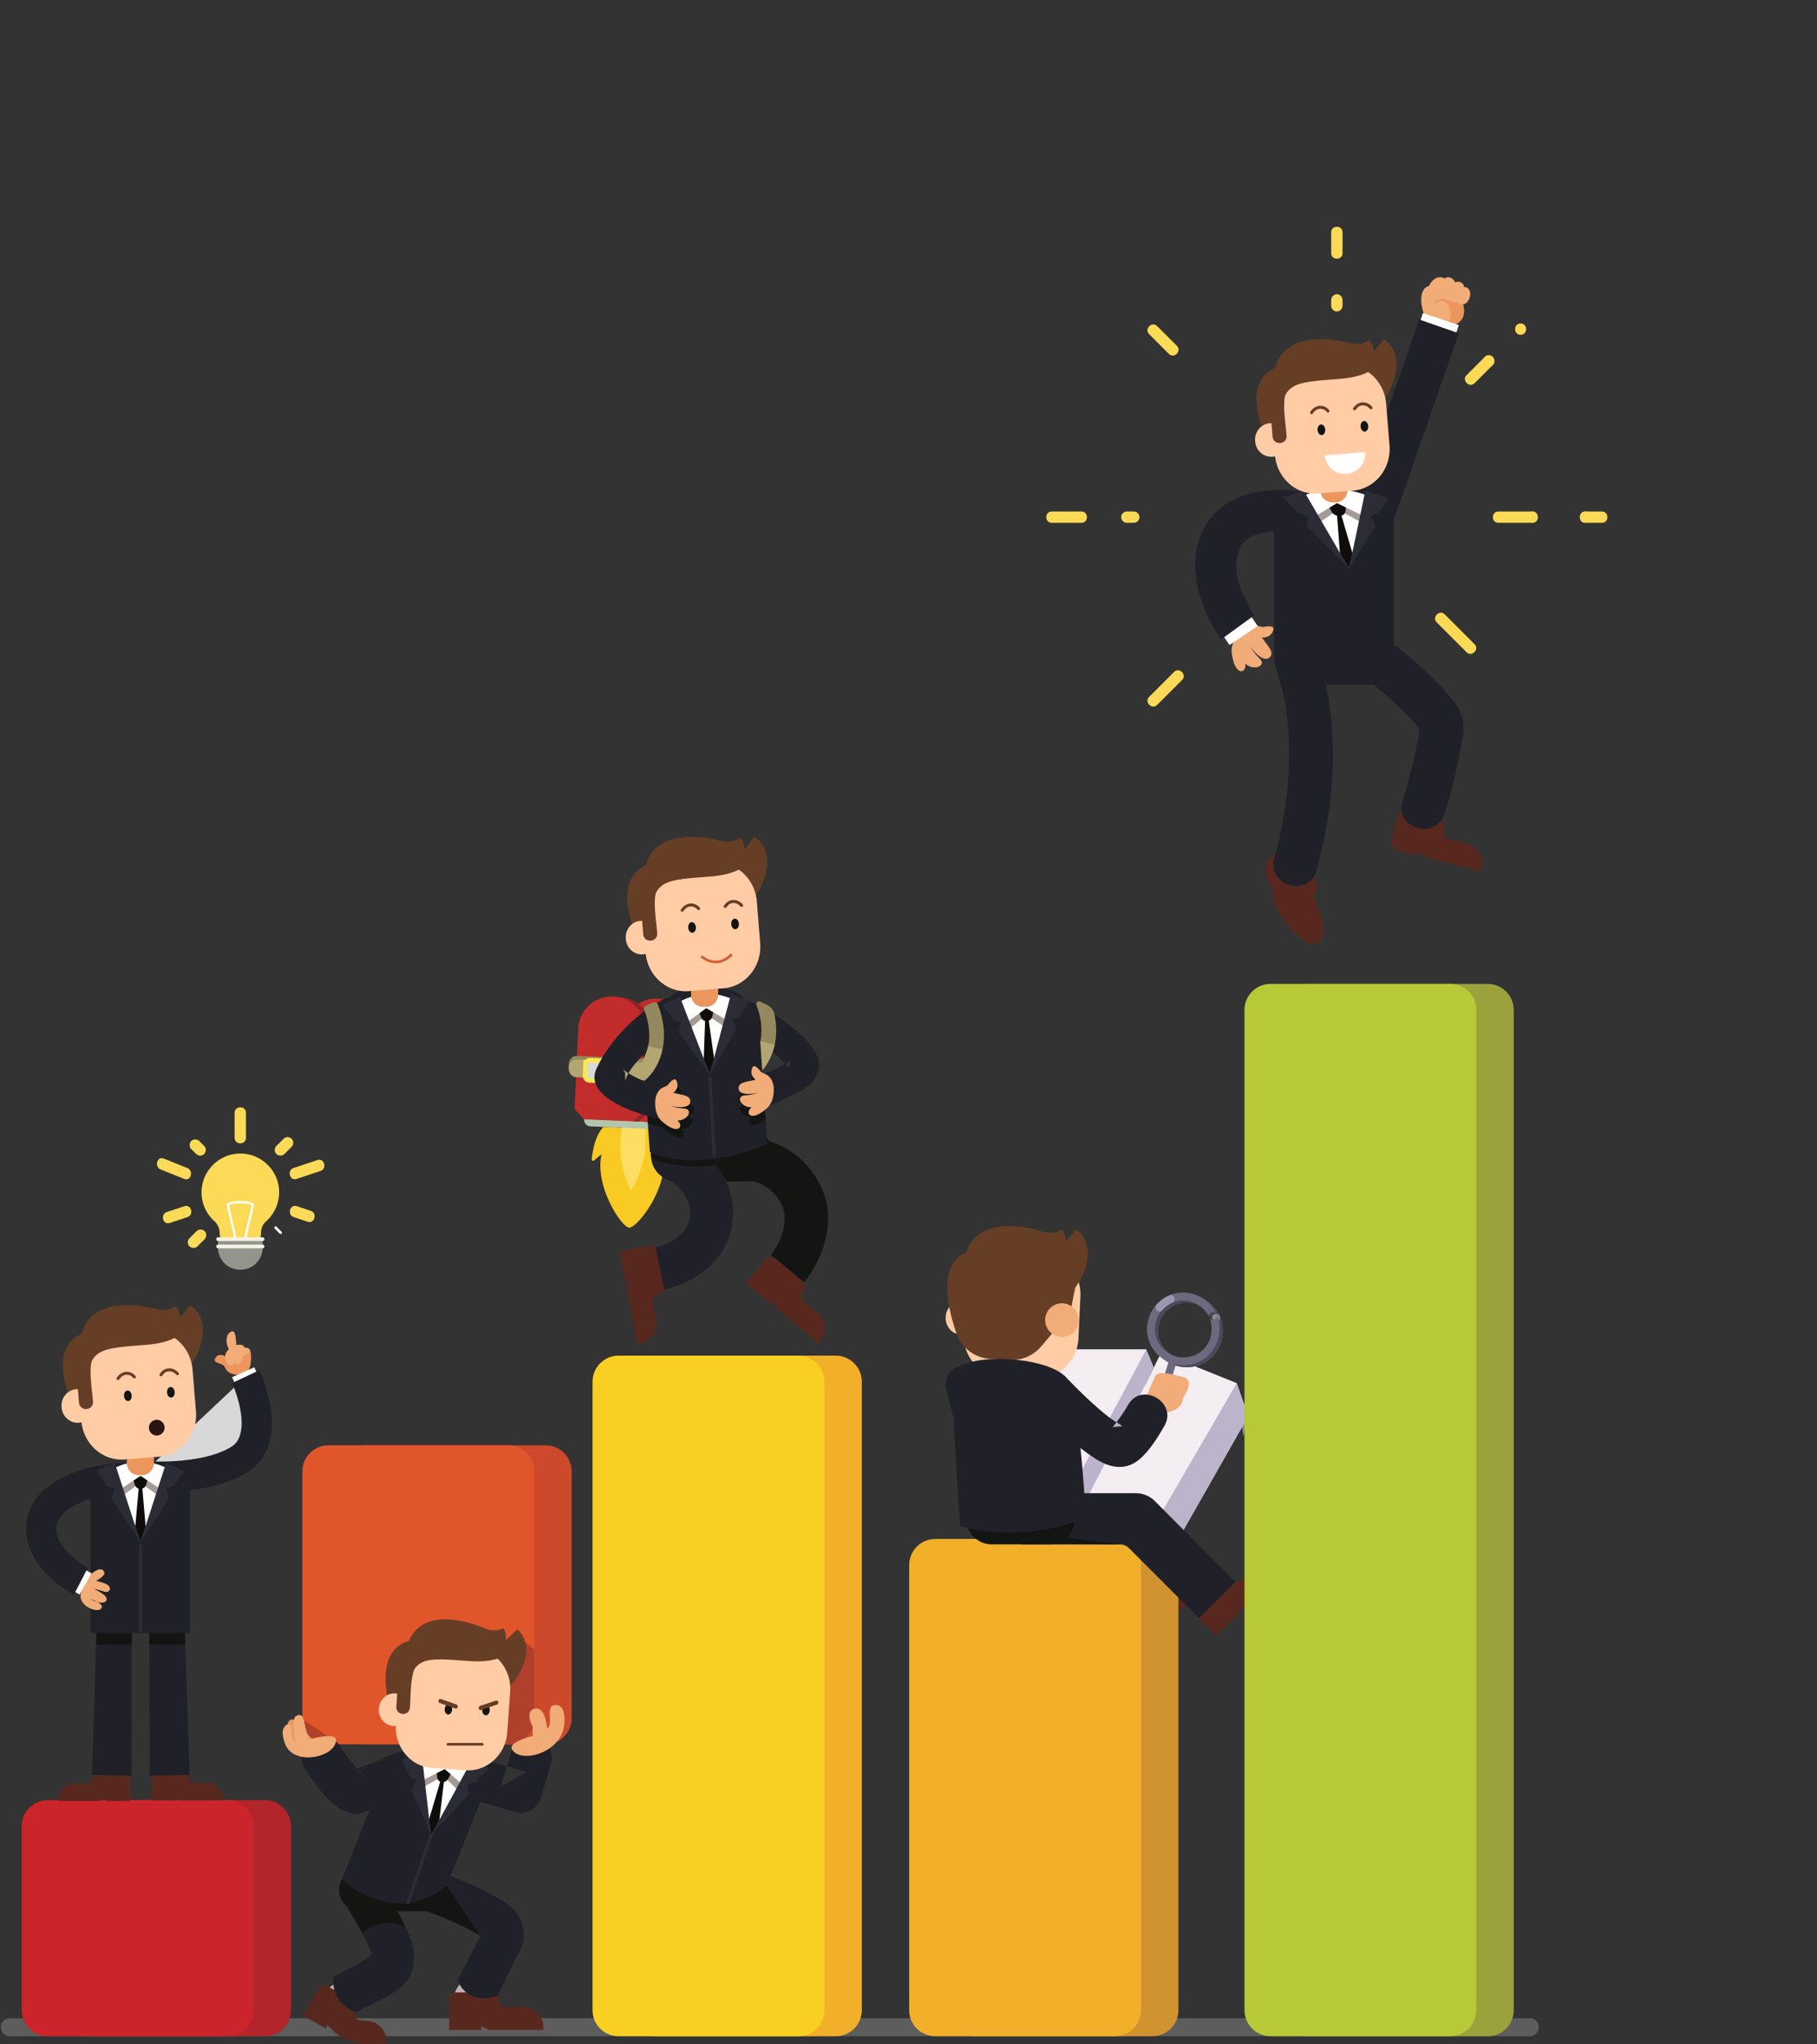 <svg xmlns="http://www.w3.org/2000/svg" viewBox="0 0 800 900"><rect x="0" y="0" width="800" height="900" fill="#333333" stroke="none"/><g fill="none" fill-rule="evenodd"><path fill="#EC965D" d="M127.292 768.958s-2.612-11.418 1.003-11.997c1.722-.276 2.639 2.724 4.825 3.282 4.181 1.068 7.38 6.194 7.38 6.194l-13.208 2.521"/><path fill="#202128" d="M328.493 442.044c0-4.303-7.833-7.791-17.494-7.791-9.662 0-17.494 3.488-17.494 7.791 0 4.303 7.832 7.791 17.494 7.791 9.661 0 17.494-3.488 17.494-7.791"/><path fill="#FFF" fill-opacity=".207" d="M673.584 896.42H4.35a3.967 3.967 0 1 1 0-7.936h669.234a3.969 3.969 0 0 1 0 7.936"/><path fill="#58281F" d="M538.483 691.807l-.838-.895c-3.363-3.59-8.999-3.774-12.587-.412l-5.524 5.174a3.171 3.171 0 0 1-4.481-.146l-.044-.047a3.171 3.171 0 0 0-4.482-.147l-11.266 10.554a3.17 3.17 0 0 0-.147 4.482l9.139 9.755 10.266-9.616-1.143-1.22 3.708-1.183 17.399-16.299"/><path fill="#202128" d="M516.972 696.405l-35.368-35.532a11.99 11.99 0 0 0-8.501-3.533h-13.356v22.588h6.485a5.59 5.59 0 0 1 3.957 1.639L501 712.376l15.972-15.971"/><path fill="#B2252A" d="M116.659 896.42H37.52c-6.331 0-11.461-5.131-11.461-11.46v-81.029c0-6.33 5.13-11.461 11.461-11.461h79.139c6.33 0 11.461 5.131 11.461 11.461v81.029c0 6.329-5.131 11.46-11.461 11.46"/><path fill="#CE492B" d="M240.209 767.898h-79.14c-6.33 0-11.461-5.131-11.461-11.46V647.73c0-6.33 5.131-11.461 11.461-11.461h79.14c6.33 0 11.461 5.131 11.461 11.461v108.708c0 6.329-5.131 11.46-11.461 11.46"/><path fill="#F2AF2A" d="M367.975 896.42h-79.141c-6.33 0-11.461-5.131-11.461-11.46v-276.7c0-6.33 5.131-11.461 11.461-11.461h79.141c6.329 0 11.46 5.131 11.46 11.461v276.7c0 6.329-5.131 11.46-11.46 11.46"/><path fill="#D19330" d="M507.39 896.42h-79.141c-6.329 0-11.46-5.131-11.46-11.46V688.974c0-6.329 5.131-11.461 11.46-11.461h79.141c6.329 0 11.461 5.132 11.461 11.461V884.96c0 6.329-5.132 11.46-11.461 11.46"/><path fill="#CB242A" d="M100.175 896.42H21.034c-6.329 0-11.46-5.131-11.46-11.46v-81.029c0-6.33 5.131-11.461 11.46-11.461h79.141c6.329 0 11.46 5.131 11.46 11.461v81.029c0 6.329-5.131 11.46-11.46 11.46"/><path fill="#E0562A" d="M235.18 647.73v108.71c0 6.33-5.13 11.46-11.46 11.46h-79.14c-6.14 0-11.15-4.82-11.45-10.89-.01-.19-.01-.38-.01-.57V647.73c0-6.33 5.13-11.46 11.46-11.46h79.14c6.33 0 11.46 5.13 11.46 11.46"/><path fill="#AF402B" d="M146.25 765.5l-1.47 2.4h-.2c-6.14 0-11.15-4.82-11.45-10.89l13.12 8.49M235.18 726.38v30.06c0 6.33-5.13 11.46-11.46 11.46h-24l15.91-45.38c8.5 1.01 10.52.53 10.52.53s5.18-1.78 9.03 3.33"/><path fill="#F9D021" d="M351.489 896.42h-79.14c-6.329 0-11.46-5.131-11.46-11.46v-276.7c0-6.33 5.131-11.461 11.46-11.461h79.14c6.329 0 11.461 5.131 11.461 11.461v276.7c0 6.329-5.132 11.46-11.461 11.46"/><path fill="#F2AF2A" d="M490.905 896.42h-79.14c-6.33 0-11.461-5.131-11.461-11.46V688.974c0-6.329 5.131-11.461 11.461-11.461h79.14c6.329 0 11.46 5.132 11.46 11.461V884.96c0 6.329-5.131 11.46-11.46 11.46"/><path fill="#F1AC78" d="M106.718 595.903l-2.558-3.754c-.442-.672.117-7.672-2.764-5.687-2.426 1.671-2.083 5.688.351 9.15a1.425 1.425 0 0 1-.292 1.955l5.263-1.664"/><path fill="#EC965D" d="M101.455 597.567l-.029.022a1.424 1.424 0 0 1-1.812-.079c-1.578-1.385-3.877-1.527-4.861.504-1.166 2.405 3.442 1.772 4.23 3.877 1.135 3.028 4.751 3.48 6.037 3.229l1.592 6.145 4.079-2.254-1.795-5.38c1.838-.773 2.485-9.866.211-10.111-1.073-.116-.732 1.416-2.389 2.383l-5.263 1.664"/><path fill="#F1AC78" d="M107.413 592.822c-1.158-2.266-8.478.307-8.316 4.679.162 4.372 3.767 4.659 4.457 2.09.69-2.57-.192-2.81-.192-2.81s4.97-2.161 4.051-3.959"/><path fill="#F1AC78" d="M109.666 593.91c-.724-.88-4.248-1.422-6.03 1.299s-.801 6.004 1.298 5.322c2.292-.745 2.089-3.737 2.089-3.737s4.09-1.122 2.643-2.884"/><path fill="#D8D8D8" stroke="#FFFFFE" stroke-width="5.32" d="M103.283 608.696l9.76-4.346"/><path fill="#D8D8D8" stroke="#202128" stroke-width="13.3" d="M61.752 649.744s27.303 2.629 43.264-6.945c15.96-9.573 3.192-36.763 3.192-36.763"/><path fill="#2C2C37" d="M80.269 652.66c0 4.515-8.228 8.176-18.377 8.176-10.15 0-18.378-3.661-18.378-8.176 0-4.516 8.228-8.177 18.378-8.177 10.149 0 18.377 3.661 18.377 8.177"/><path fill="#58281F" d="M25.954 792.826v-.928a6.738 6.738 0 0 1 6.737-6.737h5.725a2.398 2.398 0 0 0 2.398-2.398v-.049a2.399 2.399 0 0 1 2.399-2.398h11.679a2.398 2.398 0 0 1 2.398 2.398v10.112H46.649v-1.264l-2.66 1.264H25.954M98.07 792.64v-.928a6.737 6.737 0 0 0-6.737-6.737h-5.725a2.399 2.399 0 0 1-2.398-2.399v-.048a2.399 2.399 0 0 0-2.398-2.399H69.133a2.4 2.4 0 0 0-2.399 2.399v10.112h10.641v-1.264l2.66 1.264H98.07"/><path fill="#202128" d="M57.978 781.697l.029-78.216h7.669l.205 78.216 17.601-.273-3.146-94.163H43.381l-2.839 94.163 17.436.273"/><path fill="#131513" d="M43.386 689.401h36.955l1.222 34.563H65.729l-.048-18.344h-7.669l-.013 18.344H42.274l1.112-34.563"/><path fill="#202128" d="M61.843 643.863c-25.103 0-21.989 15.316-21.989 15.316v59.699h43.772v-59.637s3.319-15.378-21.783-15.378"/><path fill="#F1AC78" d="M41.27 699.448s2.027.321 4.516 1.235c2.466.906 4.368-2.215.08-3.702-1.371-.476-2.529-.827-3.536-1.022 1.598-.908 3.983-2.481 3.641-3.614-.867-2.867-4.114-1.131-6.391 1.199-1.698 1.737-2.701 4.399-3.292 5.961-.158.353-.315.726-.473 1.137-2.264 5.926 6.254 9.283 8.301 7.855 3.19-2.223-4.613-4.708-4.613-4.708s5.707 3.335 7.276.877c1.236-1.934-3.633-4.367-5.509-5.218"/><path fill="#D8D8D8" stroke="#FFFFFE" stroke-width="5.32" d="M37.979 691.345l-5.244 9.308"/><path fill="#202128" d="M32.542 702.026c-.953-.492-23.312-12.268-20.845-32.055 2.559-20.519 33.476-28.189 53.868-25.646l-1.645 13.198c-8.167-1.018-18.146.125-26.043 2.985-3.652 1.321-12.227 5.05-12.981 11.109-1.297 10.401 13.61 18.519 13.761 18.598l-6.115 11.811"/><path fill="#FFFFFE" d="M50.676 646.163l11.167 32.69 11.264-32.69H50.676"/><path fill="#A59A95" d="M73.055 649.775l-.12-.058a25.592 25.592 0 0 0-22.209.004l-.112.054 3.078 8.934 8.142-6.025 8.142 6.025 3.079-8.934"/><path fill="#0E0D0C" d="M64.139 672.164l-2.306 6.691-2.285-6.692 2.334-25.998 2.257 25.999"/><path fill="#0E0D0C" d="M61.823 655.464h.039a2.564 2.564 0 0 0 2.459-1.838l1.278-4.327a2.564 2.564 0 0 0-2.459-3.29h-2.594a2.564 2.564 0 0 0-2.459 3.29l1.278 4.327a2.564 2.564 0 0 0 2.458 1.838"/><path fill="#FFFFFE" d="M73.106 646.163l-.119-.058a25.592 25.592 0 0 0-22.209.004l-.112.054 3.079 8.934 8.142-5.359 8.141 5.359 3.078-8.934"/><path fill="#2C2C37" d="M61.833 678.855l11.274-34.738 8.09 3.551-4.889 6.528-3.201 1.25 1.346 4.311-12.62 19.098M61.833 678.856L50.56 644.118l-8.09 3.077 4.889 7.002 3.201 1.25-1.346 4.311 12.619 19.098M61.178 680.449v37.365c0 .855 1.33.857 1.33 0v-37.365c0-.856-1.33-.858-1.33 0"/><path fill="#663E26" d="M35.898 626.582s-18.434-31.009.025-39.442c4.348-16.696 27.058-12.482 32.608-10.913 5.549 1.569 8.838-1.28 8.838-1.28 1.858 1.679 2.038 5.203 2.038 5.203l4.29-5.611c5.689 3.561 8.852 12.728.872 25.784l-48.671 26.259"/><path fill="#EC965D" d="M67.761 644.132a5.298 5.298 0 0 1-5.298 5.299h-1.325a5.298 5.298 0 0 1-5.298-5.299v-8.988a5.298 5.298 0 0 1 5.298-5.299h1.325a5.298 5.298 0 0 1 5.298 5.299v8.988"/><path fill="#FFCCA6" d="M65.585 585.924l-15.062 1.219c-9.776.792-17.031 9.724-16.203 19.952l.358 4.404-.079.084a6.528 6.528 0 0 0-.938.002l-.176.014c-3.849.312-6.706 3.829-6.38 7.856l.012.147c.326 4.024 3.708 7.033 7.555 6.722l.182-.015c.323-.026.636-.082.944-.154l.09.067c1.163 9.816 9.541 17.054 19.042 16.285l15.137-1.226c9.777-.791 17.032-9.724 16.204-19.951l-1.484-18.321c-.828-10.227-9.425-17.877-19.202-17.085"/><path fill="#663E26" d="M40.953 616.913c-.705-8.715-3.413-19.532 3.786-26.079 3.646-3.315 7.94-3.648 12.502-4.018 3.717-.301 7.428-.669 11.149-.902 4.014-.252 3.517-6.654-.524-6.463-4.074.194-8.132.659-12.197.988-5.804.47-11.066 1.718-15.484 5.989-4.917 4.752-6.987 11.496-6.428 18.405.34 4.193.68 8.386 1.018 12.58.338 4.167 6.516 3.667 6.178-.5"/><path fill="#131513" d="M57.964 614.331c.104 1.286-.566 2.39-1.497 2.466-.931.075-1.771-.907-1.874-2.193-.105-1.286.565-2.39 1.497-2.465.931-.076 1.77.906 1.874 2.192M76.914 612.797c.104 1.286-.566 2.39-1.498 2.465-.931.076-1.77-.906-1.874-2.192-.104-1.286.566-2.39 1.497-2.465.932-.076 1.771.906 1.875 2.192"/><path fill="#663E26" d="M78.61 604.33c-2.463-2.752-6.314-2.601-8.297.586-.45.721.689 1.382 1.135.664 1.55-2.49 4.347-2.426 6.232-.32.566.633 1.494-.3.93-.93M52.518 607.248c1.524-2.403 4.27-2.789 6.21-.589.561.637 1.489-.297.93-.93-2.506-2.843-6.317-2.235-8.276.855-.455.717.683 1.378 1.136.664M82.978 580.662s1.077 9.787-18.45 11.368c-19.525 1.581-26.769 1.109-25.321 19.001 0 0-6.002-25.948 10.851-29.777 16.852-3.829 23.636 4.013 32.92-.592"/><path fill="#281412" d="M72.461 628.503a3.447 3.447 0 1 1-6.895 0 3.447 3.447 0 0 1 6.895 0"/><path fill="#FADA56" d="M122.896 524.912c0-9.799-8.25-17.67-18.182-17.047-8.456.53-15.353 7.378-15.938 15.83a17.044 17.044 0 0 0 5.579 13.88c1.297 1.174 2.156 2.754 2.313 4.496l.029.334c0 2.136 1.009 9.65 9.117 9.65 8.11 0 9.119-7.514 9.119-9.65l.042-.472c.149-1.663.972-3.171 2.217-4.284a17.032 17.032 0 0 0 5.704-12.737"/><path stroke="#FFFFFE" d="M100.349 530.731L103.896 546h3.838l3.547-15.269c.572-1.974-11.504-1.974-10.932 0z"/><path fill="#95948C" d="M105.913 558.974h-.196c-5.377 0-9.736-4.358-9.736-9.735v-3.721h19.667v3.721a9.734 9.734 0 0 1-9.735 9.735"/><path fill="#F5F3E4" d="M95.981 546.324h19.667c1.038 0 1.04-1.612 0-1.612H95.981c-1.037 0-1.039 1.612 0 1.612M95.981 549.547h19.667c1.038 0 1.04-1.612 0-1.612H95.981c-1.037 0-1.039 1.612 0 1.612"/><path fill="#FADA56" d="M89.897 504.483a4344.97 4344.97 0 0 0-2.146-2.147c-.927-.926-2.622-.995-3.536 0-.916.998-.988 2.547 0 3.535l2.147 2.147c.926.926 2.622.995 3.535 0 .916-.998.989-2.547 0-3.535M82.43 514.181l-10.317-4.136c-2.986-1.197-4.284 3.637-1.329 4.821l10.317 4.136c2.986 1.197 4.284-3.637 1.329-4.821M125.232 508.018l3.153-3.153c.926-.926.995-2.622 0-3.536-.998-.916-2.547-.988-3.535 0l-3.154 3.154c-.925.926-.995 2.622 0 3.535.998.916 2.548.988 3.536 0M130.607 519.002l10.481-3.487c3.039-1.011 1.736-5.841-1.329-4.821l-10.481 3.487c-3.038 1.011-1.736 5.841 1.329 4.821"/><path fill="#FFFFFE" d="M120.95 540.866l2.217 2.216c.521.521 1.329-.287.809-.808l-2.217-2.217c-.521-.521-1.329.288-.809.809"/><path fill="#FADA56" d="M129.359 535.828l6.112 2.034c3.06 1.018 4.373-3.809 1.33-4.822l-6.113-2.033c-3.06-1.018-4.373 3.809-1.329 4.821M86.557 541.991l-3.153 3.153c-.926.926-.995 2.622 0 3.535.998.916 2.547.988 3.535 0l3.154-3.153c.926-.926.995-2.622 0-3.535-.998-.916-2.548-.988-3.536 0M81.182 531.007l-7.729 2.571c-3.038 1.011-1.736 5.841 1.329 4.821l7.729-2.571c3.038-1.011 1.736-5.841-1.329-4.821M108.297 500.923v-11.029c0-3.217-5-3.223-5 0v11.029c0 3.217 5 3.222 5 0"/><path fill="#BDB2AC" d="M200.016 880.175s-1.548-7.152 11.282-12.736l5.555 5.485-8.29 10.714-8.547-3.463M141.715 880.639s0-7.317 13.721-10.061l4.268 6.535-10.366 8.719-7.623-5.193"/><path fill="#58281F" d="M144.25 891.523l-.807 1.464-9.881-5.567 6.449-11.709a3.17 3.17 0 0 1 4.306-1.248l11.083 6.229a3.17 3.17 0 0 1 1.248 4.307l-.031.056a3.17 3.17 0 0 0 1.248 4.307l3.338.254a8.905 8.905 0 0 1 8.905 8.906v1.227h-8.336a22.779 22.779 0 0 1-17.454-8.144l-.068-.082M239.218 893.651v-1.227a8.907 8.907 0 0 0-8.905-8.906h-7.569a3.17 3.17 0 0 1-3.171-3.17v-.064a3.17 3.17 0 0 0-3.17-3.171h-15.437a3.17 3.17 0 0 0-3.171 3.171v13.367h14.066v-1.671l3.516 1.671h23.841"/><path fill="#202128" d="M168.901 774.057c4.096-1.999.657-.333-.273.091a121.398 121.398 0 0 1-5.703 2.413 76.107 76.107 0 0 1-5.909 2.05c.051-.016.566 1.69 2.265 1.365-.708.135-3.894-.004-1.33.318.447.057 3.195 1.884 1.654.669-.659-.519-1.25-1.132-1.842-1.723-1.374-1.371-1.976-2.186-3.527-4.194a111.352 111.352 0 0 1-4.508-6.282c-6.55-9.817-21.863.194-15.307 10.02 4.861 7.286 10.919 16.923 19.792 19.419 5.43 1.527 8.538-2.055 13.561-3.923 3.811-1.416 7.497-3.134 11.148-4.916 4.488-2.192 5.116-8.885 2.642-12.663-2.984-4.56-8.186-4.829-12.663-2.644"/><path fill="#F1AC78" d="M147.935 766.15c-.144 7.453-18.685 11.618-22.435 1.517-1.308-3.524-1.76-7 .88-8.487 3.221-1.814 1.079 7.445 3.516 7.03 0 0-1.747-9.508.438-10.752 3.822-2.177 3.458 3.834 4.588 6.633l.953 3.721s12.137-3.66 12.06.338"/><path fill="#202128" d="M223.914 838.65c-10.43-7.496-27.836-13.717-31.633-15.026a9.302 9.302 0 0 0-4.017-.916h-29.678a9.35 9.35 0 0 0-9.35 9.35 9.329 9.329 0 0 0 3.336 7.155c4.966 8.137 9.909 17.161 11.19 20.952-2.343 3.096-16.759 9.943-16.759 9.943-1.826 11.625 9.339 15.724 9.339 15.724.296-.12 7.315-2.991 14.413-7.195 7.604-4.504 11.606-8.01 11.532-18.186-.027-3.843-2.463-10.23-7.234-19.042h12.665c5.673 2.02 16.654 6.367 23.733 10.89l-9.979 19.615c5.187 11.724 17.612 6.692 17.612 6.692l8.647-17.687c4.969-7.194 3.256-17.183-3.817-22.269"/><path fill="#131513" d="M211.208 851.954l-14.55-21.951-44.51-4.654a9.322 9.322 0 0 0-2.745 6.617 9.325 9.325 0 0 0 3.337 7.155c2.425 3.973 6.831 11.838 6.831 11.838 10.157-8.353 19.122-2.42 19.122-2.42l-3.715-7.222h12.908c5.566 1.982 16.236 6.206 23.322 10.637"/><path fill="#202128" d="M196.733 830.095l17.458-43.524c-3.337-12.479-19.832-13.981-31.288-13.442-6.7.315-12.601 4.499-15.08 10.732l-17.331 43.594s23.307 21.688 46.241 2.64"/><path fill="#202128" d="M203.391 790.908l23.563 6.801c4.816 1.389 9.859-1.69 11.252-6.389l4.299-14.505c3.352-11.311-14.298-16.143-17.641-4.863l-4.299 14.504 11.252-6.388-23.563-6.8c-11.332-3.271-16.171 14.377-4.863 17.64"/><path fill="#F1AC78" d="M225.473 770.247c3.98 6.303 22.024 1.474 23.008-11.416.255-3.337.035-8.994-4.689-8.143-3.638.655.02 8.482-2.854 10.276 0 0-.733-9.342-5.091-8.824-4.36.519-2.517 6.027-1.34 7.899l.065 4.164s-11.234 2.663-9.099 6.044"/><path fill="#202128" d="M217.874 779.759c0 5.758-11.894 10.426-26.565 10.426-14.672 0-26.567-4.668-26.567-10.426s11.895-10.426 26.567-10.426c14.671 0 26.565 4.668 26.565 10.426"/><path fill="#FFFFFE" d="M185.371 774.266l4.407 33.676 17.939-31.72-22.346-1.956"/><path fill="#A59A95" d="M206.922 779.831l-.108-.069c-6.296-3.991-14.44-4.702-22.124-1.932l-.123.044 1.231 9.207 9.348-5.318 6.874 6.737 4.902-8.669"/><path fill="#0E0D0C" d="M193.44 801.451l-3.671 6.493-.903-6.894 7.668-25.805-3.094 26.206"/><path fill="#0E0D0C" d="M194.565 784.542l.039.004c1.132.099 2.283-.562 2.827-1.625l2.162-4.217c.821-1.601-.068-3.356-1.774-3.505l-2.584-.227c-1.706-.149-3.271 1.392-3.126 3.077l.384 4.44c.097 1.119.941 1.954 2.072 2.053"/><path fill="#FFFFFE" d="M207.717 776.222l-.108-.069c-6.296-3.991-14.44-4.702-22.125-1.932l-.123.044 1.232 9.207 9.212-4.652 7.009 6.071 4.903-8.669"/><path fill="#2C2C37" d="M189.769 807.944l18.368-33.769 7.33 4.258-6.212 6.104-3.445.971.455 4.431-16.496 18.005M189.769 807.945l-4.093-35.734-8.693 2.372 3.433 7.431 2.932 1.53-2.227 4.196 8.648 20.205"/><path fill="#663E26" d="M174.235 760.243s-13.16-32.463 5.793-37.858c6.617-15.391 27.801-8.023 32.899-5.706 5.096 2.318 8.671.065 8.671.065 1.537 1.884 1.195 5.292 1.195 5.292l4.939-4.758c4.94 4.25 6.635 13.512-2.934 24.878l-50.563 18.087"/><path fill="#FFCCA6" d="M208.68 725.557l-14.636-1.033c-9.501-.67-17.772 6.843-18.473 16.782l-.301 4.28-.089.069a6.317 6.317 0 0 0-.9-.135l-.171-.012c-3.741-.264-6.997 2.694-7.273 6.607l-.01.143c-.276 3.911 2.53 7.294 6.269 7.558l.175.013c.315.022.625.014.93-.01l.076.078c-.319 9.592 6.664 17.766 15.898 18.418l14.71 1.037c9.501.671 17.771-6.843 18.472-16.781l1.256-17.805c.701-9.938-6.432-18.539-15.933-19.209"/><path fill="#663E26" d="M180.502 751.701c.598-8.468-.42-19.248 7.449-24.48 3.985-2.649 8.155-2.341 12.589-2.028 3.611.255 7.228.444 10.834.765 3.89.345 4.35-5.873.442-6.28-3.939-.411-7.901-.558-11.852-.837-5.641-.398-10.875.031-15.74 3.484-5.415 3.842-8.389 10.013-8.863 16.727l-.862 12.225c-.286 4.05 5.717 4.474 6.003.424"/><path fill="#131513" d="M199.055 752.634c-.089 1.25-.894 2.212-1.799 2.148-.904-.064-1.567-1.129-1.479-2.379.088-1.25.894-2.212 1.798-2.148.905.064 1.568 1.129 1.48 2.379M215.624 753.011c-.089 1.25-.894 2.211-1.799 2.147-.904-.064-1.566-1.129-1.478-2.378.089-1.25.893-2.212 1.799-2.148.904.064 1.566 1.129 1.478 2.379"/><path fill="#663E26" d="M226.146 723.05s-.398 9.552-19.374 8.214c-18.974-1.339-25.859-2.852-27.085 14.536 0 0-1.967-25.787 14.771-26.997 16.737-1.21 22.103 7.31 31.688 4.247M200.938 750.363l-6.782-2.391c-1.122-.395-1.605 1.387-.491 1.78l6.782 2.391c1.122.395 1.605-1.387.491-1.78M211.875 752.769l6.906-2.323c1.119-.376.639-2.159-.491-1.779l-6.906 2.323c-1.119.376-.64 2.159.491 1.779"/><path fill="#2C2C37" d="M189.138 807.765l-10.164 29.798c-.278.812 1.007 1.161 1.282.354l10.164-29.798c.276-.812-1.008-1.16-1.282-.354"/><path fill="#663E26" d="M197.217 768.475h15.122c.742 0 .743-1.153 0-1.153h-15.122c-.742 0-.743 1.153 0 1.153"/><path fill="#F8CA23" d="M292.049 509.319l3.136 3.112a.586.586 0 0 0 1-.419c-.033-3.12-.481-10.689-3.905-14.687l-26.557-1.193c-3.769 3.674-4.894 11.173-5.205 14.277a.586.586 0 0 0 .958.508l3.402-2.818c-3.236 13.952 8.741 32.207 12.159 32.36 3.418.154 16.984-16.953 15.012-31.14"/><path fill="#FBDE62" d="M284.199 504.117c-.504 11.211-6.43 20.051-6.43 20.051s-5.111-9.336-4.607-20.547c.504-11.211 3.383-20.189 6.431-20.052 3.048.137 5.109 9.337 4.606 20.548"/><path fill="#902326" d="M300.702 494.678l4.006-3.662 1.614-35.921c.365-8.116-5.919-14.991-14.035-15.355l-.297-.014c-8.116-.364-14.991 5.92-15.355 14.036l-1.594 35.459 4.104 4.488 21.557.969"/><path fill="#C22C2B" d="M298.24 494.567l4.007-3.662 1.614-35.92c.365-8.116-5.92-14.991-14.035-15.356l-.297-.013c-8.116-.365-14.991 5.919-15.356 14.035l-1.593 35.459 4.103 4.489 21.557.968"/><path fill="#902326" d="M281.101 493.797l4.006-3.662 1.614-35.92c.365-8.116-5.919-14.991-14.035-15.356l-.297-.013c-8.116-.365-14.991 5.919-15.356 14.035l-1.593 35.459 4.103 4.489 21.558.968"/><path fill="#C22C2B" d="M278.64 493.687l4.006-3.662 1.614-35.921c.364-8.116-5.919-14.991-14.035-15.356l-.297-.013c-8.116-.364-14.991 5.919-15.356 14.036l-1.593 35.458 4.103 4.489 21.558.969"/><path fill="#94885E" d="M306.326 474.979l-52.732-2.37c-1.864-.083-3.297-1.878-3.201-4.009l.003-.078c.096-2.13 1.684-3.79 3.548-3.706l52.732 2.369c1.864.084 3.297 1.879 3.201 4.009l-.003.078c-.096 2.131-1.685 3.79-3.548 3.707"/><path fill="#B3A672" d="M306.326 476.576l-52.732-2.369c-1.864-.084-3.297-1.879-3.201-4.01l.003-.078c.096-2.13 1.684-3.79 3.548-3.706l52.732 2.369c1.864.084 3.297 1.879 3.201 4.01l-.003.077c-.096 2.131-1.685 3.79-3.548 3.707"/><path fill="#D8D8D8" stroke="#FBE84F" stroke-width="1.962" d="M264.379 475.864l-4.842-.217a2.064 2.064 0 0 1-1.969-2.154l.218-4.842a2.064 2.064 0 0 1 2.153-1.969l4.842.218a2.063 2.063 0 0 1 1.969 2.154l-.217 4.842a2.063 2.063 0 0 1-2.154 1.968z"/><path fill="#B1C6AC" d="M297.515 497.56l-37.527-1.686a2.992 2.992 0 0 1-2.855-3.123l.002-.03 43.505 1.954-.002.03a2.993 2.993 0 0 1-3.123 2.855"/><path fill="#58281F" d="M360.276 591.212l.781-.947a8.905 8.905 0 0 0-1.206-12.536l-5.839-4.814a3.172 3.172 0 0 1-.43-4.464l.041-.049a3.17 3.17 0 0 0-.43-4.464l-11.911-9.82a3.17 3.17 0 0 0-4.463.429l-8.504 10.314 10.854 8.948 1.062-1.289 1.651 3.526 18.394 15.166M280.617 591.631l1.205-.23a8.906 8.906 0 0 0 7.078-10.417l-1.418-7.434c-.328-1.72.8-3.38 2.52-3.709l.063-.012a3.17 3.17 0 0 0 2.521-3.708l-2.895-15.164a3.17 3.17 0 0 0-3.708-2.521l-13.13 2.506 2.636 13.817 1.642-.313-.983 3.766 4.469 23.419"/><path fill="#202128" d="M358.852 518.079c-5.903-9.116-13.581-13.576-20.504-15.692-1.887-3.632-5.675-6.116-10.05-6.116h-30.32c-6.255 0-11.327 5.07-11.327 11.325v1.155c0 5.148 3.439 9.487 8.141 10.864 3.851 2.475 9.729 7.654 8.96 15.89-.98 10.492-14.575 13.567-15.095 13.68l3.768 18.497c10.329-2.104 28.297-10.879 30.123-30.422.614-6.586-.588-12.309-2.821-17.183h8.571c.265 0 .528-.009.789-.028 1.293-.09 2.594-.014 3.826.39 3.403 1.114 7.171 3.385 10.095 7.899 6.936 10.713-3.243 23.593-3.648 24.095l14.571 12.001c.798-.969 19.395-24.004 4.921-46.355"/><path fill="#131513" d="M319.972 520.077h8.571c.266 0 .528-.009.789-.028 1.294-.09 2.594-.014 3.826.39 3.405 1.114 7.172 3.385 10.095 7.899 6.936 10.713-3.243 23.593-3.647 24.095l14.57 12.001c.799-.969 19.395-24.004 4.921-46.355-5.902-9.116-13.579-13.576-20.504-15.692-1.886-3.632-5.675-6.116-10.05-6.116 0 0-43.722-8.374-30.32 0 13.401 8.373 21.749 23.806 21.749 23.806"/><path fill="#131513" d="M327.957 496.211h-30.32c-5.727 0-10.448 4.254-11.207 9.772l.267 3.869s19.4 10.138 51.714-3.567l-.27-3.914-.134-.044c-1.887-3.631-5.675-6.116-10.05-6.116"/><path fill="#202128" d="M323.178 452.983c.309.109.616.228.922.348 1.433.558-1.593-.702.26.105.675.293 1.338.609 2.002.925 3.561 1.692 6.939 3.738 10.189 5.96 1.79 1.223 3.445 2.591 5.08 4.012 1.122.976 2.177 2.025 3.229 3.074l1.056 1.105c1.205 1.991 1.856 1.427 1.955-1.693-4.056 3.12-9.652 5.283-14.395 7.062-8.276 3.105-4.694 16.486 3.679 13.345 4.1-1.538 8.095-3.301 11.997-5.287 3.038-1.546 6.57-3.169 8.757-5.855 6.315-7.754.466-14.967-5.408-20.552-7.2-6.846-16.235-12.586-25.645-15.894-8.441-2.969-12.04 10.405-3.678 13.345"/><path fill="#94885E" d="M333.916 472.961l-1.52-8.346c2.334-3.956 4.744-11.315.661-22.154l-.008-.023c-.366-1.02.79-1.941 1.764-1.466l3.017 1.472c1.568.764 2.737 2.189 3.107 3.894 3.717 17.186-6.524 26.198-7.021 26.623"/><path fill="#B3A672" d="M333.027 473.748l-.632-9.186a20.567 20.567 0 0 0 2.365-6.128l6.316 1.348c-1.822 8.539-6.424 12.595-8.049 13.966"/><path fill="#202128" d="M337.829 503.577c-32.314 13.705-51.714 3.566-51.714 3.566l-3.532-51.209c-.622-9.021 6.186-16.838 15.206-17.46l19.049-1.314c9.02-.622 16.837 6.186 17.459 15.207l3.532 51.21"/><path fill="#131513" d="M335.968 476.555a15.25 15.25 0 0 1-.799-.412s-2.939-4.162-3.923-1.95c-.852 1.918-.31 3.437.729 4.605a6.87 6.87 0 0 0-1.348 1.147c-2.653.543-5.208.968-5.409 2.879-.224 2.129 1.599 2.803 3.611 2.915.019.181.047.361.077.539-.245.022-.493.041-.746.053-4.683.216-1.754 5.535 2.705 5.292-2.976 2.515-.563 6.571 6.206.924l-1.103-15.992"/><path fill="#F1AC78" d="M338.628 473.962c-.568-.777-2.002-1.163-3.459-1.98 0 0-2.938-4.161-3.923-1.949-1.026 2.308-.044 4.047 1.412 5.281-3.211.893-7.187.946-7.44 3.35-.481 4.576 8.484 2.43 8.484 2.43s-2.52.938-5.542 1.077c-4.683.216-1.754 5.535 2.705 5.292-3.052 2.578-.44 6.781 6.724.483 2.746-2.414 3.12-5.916 3.084-8.678-.025-1.88-.81-4.201-2.045-5.306"/><path fill="#131513" d="M305.448 488.223c-.174-1.661-2.126-2.199-4.374-2.668-.489-.709-1.175-1.306-2.063-1.739.824-1.112 1.171-2.511.409-4.224-.984-2.212-3.922 1.95-3.922 1.95-.691.387-1.373.676-1.963.957-3.174-.755-6.268-1.829-9.261-3.133l1.054 15.271a74.325 74.325 0 0 0 6.629 1.654c.321.426.689.835 1.12 1.214 7.164 6.299 9.776 2.096 6.724-.483 4.459.243 7.389-5.076 2.705-5.292a17.77 17.77 0 0 1-.979-.074c.064-.169.12-.34.173-.512 2.066-.089 3.977-.743 3.748-2.921"/><path fill="#202128" d="M286.316 443.269c-9.798 6.836-18.626 16.299-23.664 27.176-6.138 13.249 20.566 20.936 29.16 22.333 8.727 1.418 12.47-11.916 3.678-13.346-4.736-.769-9.339-2.248-13.701-4.238a53.189 53.189 0 0 1-5.808-3.127c.172.105-2.103-1.589-1.224-.845-1.188-1.005.402.674.484 1.157v3.679c1.047-5.078 7.461-11.253 11.276-15.008 1.748-1.722 3.607-3.331 5.509-4.878 1.26-1.024-.736.526.7-.539.19-.141.381-.279.576-.414 7.261-5.067.354-17.071-6.986-11.95"/><path fill="#F1AC78" d="M290.493 479.753c.569-.777 2.003-1.163 3.46-1.98 0 0 2.938-4.161 3.922-1.949 1.027 2.308.044 4.047-1.411 5.281 3.211.894 7.187.946 7.439 3.35.481 4.576-8.483 2.43-8.483 2.43s2.52.938 5.542 1.077c4.684.216 1.754 5.535-2.706 5.292 3.052 2.578.44 6.781-6.723.483-2.746-2.414-3.121-5.915-3.085-8.678.026-1.879.81-4.201 2.045-5.306"/><path fill="#94885E" d="M284.51 475.08l-1.521-8.347c2.335-3.955 4.744-11.314.661-22.153a1.522 1.522 0 0 1 .848-1.933l3.144-1.308a1.536 1.536 0 0 1 2.024.887c8.058 21.238-4.602 32.379-5.156 32.854"/><path fill="#B3A672" d="M283.621 475.866l-.633-9.186a20.555 20.555 0 0 0 2.366-6.128l6.316 1.348c-1.822 8.54-6.424 12.595-8.049 13.966"/><path fill="#FFFFFE" d="M299.564 440.867l12.942 32.028 9.456-33.257-22.398 1.229"/><path fill="#A59A95" d="M322.107 443.247l-.123-.051a25.589 25.589 0 0 0-22.174 1.22l-.109.06 3.563 8.753 7.799-6.463 8.46 5.571 2.584-9.09"/><path fill="#0E0D0C" d="M314.432 466.091l-1.936 6.807-2.648-6.557.906-26.086 3.678 25.836"/><path fill="#0E0D0C" d="M311.205 449.542l.039-.002a2.564 2.564 0 0 0 2.355-1.969l1.039-4.391a2.565 2.565 0 0 0-2.636-3.15l-2.591.142a2.564 2.564 0 0 0-2.274 3.42l1.512 4.25a2.562 2.562 0 0 0 2.556 1.7"/><path fill="#FFFFFE" d="M321.962 439.638l-.123-.051a25.59 25.59 0 0 0-22.175 1.22l-.109.06 3.563 8.753 7.836-5.798 8.424 4.905 2.584-9.089"/><path fill="#2C2C37" d="M312.496 472.898l9.354-35.303 8.273 3.102-4.524 6.786-3.128 1.424 1.58 4.231-11.555 19.76M312.496 472.899l-13.159-34.068-7.91 3.516 5.266 6.723 3.264 1.073-1.107 4.379 13.646 18.377M311.929 474.489l1.838 33.934c.046.851 1.377.857 1.33 0l-1.838-33.934c-.047-.851-1.377-.857-1.33 0"/><path fill="#663E26" d="M284.318 420.405s-18.434-31.009.026-39.442c4.347-16.696 27.058-12.482 32.607-10.913 5.549 1.569 8.839-1.279 8.839-1.279 1.856 1.679 2.038 5.202 2.038 5.202l4.29-5.611c5.688 3.561 8.851 12.728.871 25.784l-48.671 26.259"/><path fill="#EC965D" d="M316.182 437.956a5.298 5.298 0 0 1-5.299 5.298h-1.324a5.298 5.298 0 0 1-5.299-5.298v-8.989a5.298 5.298 0 0 1 5.299-5.299h1.324a5.298 5.298 0 0 1 5.299 5.299v8.989"/><path fill="#FFCCA6" d="M314.006 379.747l-15.062 1.219c-9.777.792-17.031 9.724-16.203 19.952l.357 4.404-.079.084a6.514 6.514 0 0 0-.937.002l-.177.014c-3.848.312-6.705 3.829-6.38 7.856l.013.147c.325 4.024 3.708 7.033 7.555 6.722l.18-.015a6.37 6.37 0 0 0 .946-.154l.09.067c1.163 9.816 9.54 17.054 19.041 16.285l15.137-1.226c9.777-.791 17.032-9.724 16.203-19.951l-1.483-18.321c-.828-10.227-9.425-17.876-19.201-17.085"/><path fill="#663E26" d="M289.373 410.736c-.705-8.715-3.413-19.532 3.786-26.079 3.647-3.315 7.94-3.648 12.503-4.018 3.716-.3 7.427-.669 11.148-.902 4.014-.252 3.517-6.654-.524-6.462-4.074.193-8.131.658-12.196.987-5.805.47-11.068 1.718-15.486 5.989-4.916 4.752-6.986 11.496-6.426 18.405l1.018 12.58c.337 4.167 6.515 3.667 6.177-.5"/><path fill="#131513" d="M306.385 408.154c.103 1.286-.567 2.39-1.498 2.466-.931.075-1.771-.906-1.874-2.193-.105-1.286.566-2.39 1.497-2.465.931-.076 1.77.906 1.875 2.192M325.334 406.62c.104 1.286-.566 2.39-1.497 2.466-.932.075-1.771-.907-1.875-2.193-.105-1.286.566-2.39 1.497-2.465.932-.076 1.77.906 1.875 2.192"/><path fill="#663E26" d="M327.031 398.153c-2.464-2.752-6.315-2.601-8.299.586-.448.721.69 1.383 1.137.664 1.55-2.49 4.346-2.426 6.232-.319.565.632 1.494-.301.93-.931M300.938 401.071c1.525-2.403 4.27-2.789 6.21-.588.561.636 1.489-.298.93-.931-2.506-2.843-6.316-2.235-8.276.855-.455.717.683 1.378 1.136.664M331.397 374.485s1.078 9.787-18.448 11.368c-19.526 1.581-26.77 1.109-25.321 19.001 0 0-6.003-25.948 10.85-29.777 16.853-3.828 23.637 4.014 32.919-.592"/><path fill="#D55E35" d="M308.722 421.651c4.162 3.438 9.849 3.147 13.541-.838.504-.544-.311-1.362-.816-.816-3.235 3.493-8.213 3.893-11.91.839-.568-.47-1.389.342-.815.815"/><path fill="#87869B" d="M547.42 632.47l2.147-9.002-4.294-7.908 2.147 16.91"/><path fill="#F4EEF2" d="M549.57 623.47l-31.3 55.03-11.36-4.87-24.09-10.34-55.92-8.72 36.33-60.56h41.48l-.441 15.64 6.961-14.16 33.27 13.41 5.07 14.57"/><path fill="#BBB4CB" d="M549.57 623.47l-31.3 55.03-11.36-4.87 37.59-64.73 5.07 14.57M469.724 659.472l34.982-65.458 3.39 8.182-30.904 60.217-7.468-2.941"/><path fill="#FFCCA6" d="M458.833 551.406l-15.094-.717c-9.797-.466-18.135 7.465-18.622 17.714l-.21 4.414-.089.073a6.445 6.445 0 0 0-.929-.118l-.177-.009c-3.858-.183-7.14 2.94-7.332 6.975l-.007.148c-.191 4.032 2.777 7.45 6.633 7.633l.182.009a6.6 6.6 0 0 0 .956-.032l.081.078c-.103 9.884 7.28 18.134 16.801 18.587l15.17.721c9.797.466 18.135-7.465 18.622-17.714l.873-18.36c.488-10.25-7.06-18.936-16.858-19.402"/><path fill="#663E26" d="M430.876 579.803c.415-8.733-.887-19.807 7.092-25.379 4.04-2.822 8.341-2.603 12.913-2.386 3.723.177 7.452.287 11.172.532 4.013.263 4.34-6.15.307-6.477-4.065-.33-8.148-.387-12.222-.581-5.818-.276-11.197.288-16.124 3.958-5.485 4.084-8.401 10.508-8.73 17.432l-.598 12.607c-.2 4.176 5.992 4.47 6.19.294"/><path fill="#663E26" d="M477.192 549.227s-.183 9.844-19.751 8.914c-19.568-.93-26.692-2.325-27.545 15.606 0 0-2.632-26.503 14.572-28.144 17.204-1.641 22.929 7.004 32.724 3.624"/><path fill="#663E26" d="M421.036 586.826c-4.098-12.085-7.952-30.556 4.443-35.477 5.188-16.454 27.656-11.097 33.119-9.249 5.463 1.847 8.891-.831 8.891-.831 1.77 1.771 1.773 5.299 1.773 5.299l4.568-5.387c5.5 3.844 8.195 13.16-.434 25.795l-2.121 10.615-12.868 15.162a16.842 16.842 0 0 1-13.694 5.923l-8.574-.434a16.848 16.848 0 0 1-15.103-11.416"/><path fill="#F1AC78" d="M474.903 582.096a7.4 7.4 0 1 1-6.392-8.287 7.4 7.4 0 0 1 6.392 8.287"/><path fill="#58281F" d="M565.389 691.807l-.839-.895a8.905 8.905 0 0 0-12.587-.412l-5.524 5.174a3.171 3.171 0 0 1-4.481-.146l-.044-.047a3.17 3.17 0 0 0-4.481-.147l-11.267 10.554a3.17 3.17 0 0 0-.146 4.482l9.138 9.755 10.266-9.616-1.143-1.22 3.708-1.183 17.4-16.299"/><path fill="#202128" d="M543.877 696.405l-35.367-35.532a11.994 11.994 0 0 0-8.502-3.533h-50.261v22.588h43.391c1.484 0 2.908.589 3.957 1.639l30.81 30.809 15.972-15.971"/><path fill="#131513" d="M473.1 668.808c0 6.115-4.957 11.071-11.073 11.071h-25.415c-6.114 0-11.071-4.956-11.071-11.071v-3.165c0-6.114 4.957-11.071 11.071-11.071h25.415c6.116 0 11.073 4.957 11.073 11.071v3.165"/><path fill="#131513" d="M453.857 674.811l38.333 5.069-38.664-.467.331-4.602"/><path fill="#202128" d="M419.873 605.389c1.956-11.301 47.133-8.467 50.891 3.358 5.395 16.976 7.306 59.676 7.306 59.676s-26.735 11.457-55.349 3.389c0 0-4.212-58.539-2.848-66.423"/><path fill="#898B8D" d="M526.131 601.496l-14.901-6.006-.609 1.239a15.795 15.795 0 0 1-2.868-4.337c-3.523-7.906.124-17.459 7.975-21.061a15.658 15.658 0 0 1 6.556-1.449c6.083 0 11.824 3.591 14.712 9.337.045.089.082.179.111.267.023.047.044.096.064.146 3.164 8.139-.235 17.543-8.477 21.029a15.77 15.77 0 0 1-2.563.835m-3.759-28.138c-1.67 0-3.386.352-5.077 1.107-6.315 2.82-9.127 10.283-6.32 16.567 2.083 4.664 6.758 7.432 11.569 7.431a12.28 12.28 0 0 0 6.052-1.584c5.84-3.292 7.546-10.055 5.34-16.056-2.352-4.561-6.767-7.465-11.564-7.465"/><path fill="#84828D" d="M522.529 601.91a16.344 16.344 0 0 1-11.908-5.181l.609-1.239 14.901 6.006a15.822 15.822 0 0 1-3.602.414"/><path fill="#4B485C" d="M533.834 580.552c2.359 6.067.69 12.985-5.238 16.327-6.393 3.603-14.648.811-17.621-5.847-2.807-6.284.005-13.747 6.32-16.567 6.603-2.949 13.576.258 16.714 6.5 1 1.99 3.986.24 2.987-1.746-3.923-7.804-13.106-11.633-21.267-7.888-7.852 3.602-11.499 13.155-7.976 21.061 3.529 7.922 12.947 11.651 20.941 8.269 8.243-3.486 11.641-12.89 8.477-21.029-.799-2.053-4.146-1.16-3.337.92"/><path fill="#6E697E" d="M532.437 579.679c2.358 6.066.69 12.985-5.24 16.327-6.392 3.603-14.647.81-17.62-5.847-2.806-6.284.006-13.747 6.319-16.567 6.605-2.949 13.577.258 16.714 6.5 1.001 1.99 3.987.24 2.989-1.746-3.924-7.804-13.108-11.633-21.269-7.889-7.851 3.603-11.497 13.156-7.975 21.062 3.53 7.921 12.947 11.65 20.942 8.269 8.241-3.486 11.641-12.89 8.475-21.029-.797-2.053-4.144-1.16-3.335.92"/><path fill="#6E697E" d="M514.447 599.648l-5.73 18.665c-.655 2.134 2.683 3.046 3.336.92l5.73-18.665c.655-2.134-2.683-3.046-3.336-.92"/><path fill="#F1AC78" d="M508.453 622.004s11.729 1.364 12.546-6.818c0 0 5.455-7.499 0-8.932-5.454-1.433-11.728-3.204-12.546 0l-5.929 13.295 5.929 2.455"/><path fill="#202128" d="M456.702 619.797c7.745 8.052 16.092 16.267 25.512 22.335 6.532 4.208 13.662 5.549 19.883-.04 4.339-3.898 7.675-9.341 10.576-14.375 5.938-10.308-10-19.612-15.934-9.314-2.047 3.553-4.334 6.716-6.45 9.43-.663.85-.681.595-.597.704-.315-.411 4.697-.717 4.954-.692-1.923-.189.329.417-.707-.217-1.895-1.158-4.361-2.713-5.674-3.73-6.089-4.711-12.765-11.171-18.515-17.149-8.248-8.575-21.286 4.483-13.048 13.048M416.693 612.107l9.698 36.534c3.044 11.467 20.848 6.603 17.794-4.906l-9.698-36.533c-3.044-11.467-20.848-6.603-17.794 4.905"/><path fill="#9A97AF" d="M511.702 576.812c1.316-1.48 2.84-2.589 4.64-3.414.849-.389 1.059-1.617.621-2.367-.511-.872-1.515-1.011-2.367-.62a16.158 16.158 0 0 0-5.34 3.955c-1.475 1.659.964 4.115 2.446 2.446"/><path fill="#58281F" d="M651.871 383.466l.3-1.19a8.906 8.906 0 0 0-6.462-10.81l-7.339-1.848a3.173 3.173 0 0 1-2.301-3.849l.016-.062a3.171 3.171 0 0 0-2.3-3.849l-14.971-3.769a3.169 3.169 0 0 0-3.848 2.3l-2.408 9.563a3.506 3.506 0 0 0 2.545 4.256l10.24 2.578.407-1.62 3.002 2.479 23.119 5.821"/><path fill="#F1AC78" d="M551.617 275.222c1.039-.236 2.517.483 4.326.86 0 0 5.477-1.341 4.692 1.222-.819 2.673-2.903 3.411-5.015 3.384 2.032 3.079 5.315 6.012 3.778 8.202-2.922 4.17-8.849-4.134-8.849-4.134s1.424 2.614 3.846 4.925c3.753 3.583-2.557 5.896-6.104 2.454.675 4.37-4.559 5.982-5.965-4.481-.539-4.011 1.692-7.207 3.73-9.487 1.385-1.551 3.726-2.92 5.561-2.945"/><path fill="#EC965D" d="M644.344 134.439c1.551 7.153-3.408 9.275-8.612 9.275-5.203 0-9.42-3.878-9.42-8.663 0-4.784 4.217-8.662 9.42-8.662 5.204 0 7.598 3.375 8.612 8.05"/><path fill="#F1AC78" d="M641.358 127.205c0 2.847-1.67 5.155-3.729 5.155s-3.729-2.308-3.729-5.155c0-2.847 1.67-5.156 3.729-5.156s3.729 2.309 3.729 5.156"/><path fill="#F1AC78" d="M630.077 139.414c-4.614-3.846-2.306-16.578 3.461-17.326 5.769-.748 4.116 9.562 0 10.019-3.461.385-2.691-4.614-2.691-4.614"/><path fill="#F1AC78" d="M628.844 125.993c-5.849 1.583-3.028 17.889 4.987 17.72 8.015-.169 5.542-15.018-1.912-10.253 0 0-.24-8.234-3.075-7.467M644.558 129.664c-.838 2.443-2.95 3.931-4.716 3.326-1.767-.606-2.521-3.077-1.683-5.52.838-2.442 2.949-3.931 4.716-3.325 1.767.605 2.52 3.077 1.683 5.519"/><path fill="#F1AC78" d="M647.04 131.156c-.706 2.059-2.485 3.314-3.975 2.803-1.49-.511-2.125-2.594-1.419-4.653.707-2.059 2.487-3.314 3.976-2.803 1.489.51 2.124 2.594 1.418 4.653"/><path fill="#FFFFFE" d="M639.975 150.174l-15.806-5.26 2.313-7.081 15.806 5.26-2.313 7.081M549.567 269.432l-12.402 8.367 4.166 6.176 12.402-8.367-4.166-6.176"/><path fill="#202128" d="M537.618 281.516c-.86-1.179-20.89-29.128-5.836-51.7 15.613-23.408 57.904-13.907 81.167 1.609l-9.583 10.156c-26.106-3.033-22.614-6.001-33.966-7.333-5.248-.616-17.952-1.302-22.561 5.61-7.914 11.865 5.279 30.824 5.415 31.012l-14.636 10.646"/><path fill="#D8D8D8" stroke="#202128" stroke-width="18.453" d="M603.603 229.753l29.99-86.056"/><path fill="#58281F" d="M560.733 391.437s-2.051 7.679 9.152 19.115c10.144 10.355 13.46 2.19 12.912-1.912-.811-6.068-4.688-12.926-4.458-14.46 0 0 1.858-2.644 1.418-4.407-3.648-14.59-13.21-16.266-18.157-13.701-5.755 2.983-5.733 9.525-.867 15.365"/><path fill="#202128" d="M561.351 293.518c-.073-.172-.09-.21 0 0M644.228 318.601c-.394-4.447-2.364-7.587-5.078-10.982-7.79-9.747-17.993-17.936-27.64-25.829a11.027 11.027 0 0 0-8.077-3.515h-30.917c-5.467 0-9.996 3.965-10.899 9.173-.679 2.09-.587 4.427.109 6.698a15.012 15.012 0 0 0 .561 1.54 347.5 347.5 0 0 1-.936-2.168c.125.296.413.991.598 1.498.519 1.417.966 2.859 1.391 4.307.662 2.261 1.212 4.555 1.711 6.858.344 1.583.637 3.176.914 4.772.153.881.287 1.766.422 2.651l.066.432c.02.175.049.426.095.796 2.594 21.218.017 42.621-5.532 63.165-3.264 12.08 15.428 17.2 18.683 5.151 5.982-22.143 8.849-45.442 6.224-68.316-.514-4.471-1.178-8.947-2.105-13.359h21.161c6.341 5.392 12.527 11.011 18.133 17.106a64.33 64.33 0 0 1 1.485 1.691l.092.108c.047.67.112 1.541.059 2.099l-.024.259c-.03.17-.071.41-.126.764-.162 1.031-.357 2.058-.549 3.084-1.661 8.888-3.962 17.721-6.596 26.369-3.65 11.985 15.054 17.068 18.683 5.151 2.741-9 5.066-18.179 6.794-27.427.726-3.884 1.649-8.102 1.298-12.076"/><path fill="#202128" d="M587.473 214.782c-30.274 0-26.518 15.315-26.518 15.315v59.699c12.976 6.637 43.57 7.669 52.788-4.614v-59.636s4.003-10.764-26.27-10.764"/><path fill="#FFFFFE" d="M574.481 217.971l19.485 32.274 7.567-32.274h-27.052"/><path fill="#A59A95" d="M602.135 221.537l-.156-.057c-9.084-3.336-18.942-3.334-26.782.004l-.125.053 5.357 8.821 8.71-5.949 10.927 5.949 2.069-8.821"/><path fill="#0E0D0C" d="M595.504 243.642l-1.549 6.606-3.989-6.607-1.97-25.668 7.508 25.669"/><path fill="#0E0D0C" d="M589.638 227.153h.047c1.37 0 2.439-.738 2.627-1.814l.744-4.272c.283-1.622-1.505-3.249-3.571-3.249h-3.129c-2.065 0-3.247 1.627-2.359 3.249l2.337 4.272c.589 1.076 1.934 1.814 3.304 1.814"/><path fill="#FFFFFE" d="M601.533 217.971l-.155-.057c-9.085-3.336-18.942-3.334-26.782.003l-.126.054 5.357 8.821 8.833-5.291 10.805 5.291 2.068-8.821"/><path fill="#2C2C37" d="M593.955 250.248l7.202-34.297 10.41 3.506-4.695 6.445-3.63 1.234 2.417 4.257-11.704 18.855M593.955 250.249l-19.989-34.297-9.192 3.038 7.187 6.913 4.09 1.234-.83 4.257 18.734 18.855"/><path fill="#663E26" d="M561.412 201.327s-18.434-31.009.025-39.442c4.347-16.696 27.058-12.482 32.607-10.913 5.549 1.569 8.839-1.28 8.839-1.28 1.856 1.679 2.038 5.203 2.038 5.203l4.29-5.611c5.687 3.56 8.851 12.728.872 25.784l-48.671 26.259"/><path fill="#EC965D" d="M593.274 215.877a5.299 5.299 0 0 1-5.298 5.299h-1.325a5.299 5.299 0 0 1-5.298-5.299v-8.989a5.298 5.298 0 0 1 5.298-5.298h1.325a5.298 5.298 0 0 1 5.298 5.298v8.989"/><path fill="#FFCCA6" d="M591.099 160.669l-15.062 1.219c-9.776.792-17.031 9.724-16.203 19.952l.356 4.404-.079.084a6.5 6.5 0 0 0-.936.002l-.176.014c-3.85.312-6.706 3.829-6.38 7.856l.012.147c.326 4.024 3.708 7.033 7.555 6.722l.181-.015c.323-.026.637-.083.945-.154l.089.067c1.163 9.816 9.54 17.054 19.042 16.285l15.137-1.226c9.777-.791 17.031-9.724 16.203-19.951l-1.483-18.321c-.828-10.228-9.425-17.877-19.201-17.085"/><path fill="#663E26" d="M566.467 191.657c-.706-8.714-3.413-19.531 3.786-26.078 3.645-3.315 7.939-3.648 12.502-4.018 3.716-.301 7.427-.669 11.147-.902 4.015-.252 3.518-6.654-.522-6.462-4.075.193-8.132.658-12.197.987-5.805.47-11.067 1.718-15.486 5.988-4.916 4.752-6.986 11.497-6.426 18.406l1.018 12.58c.338 4.167 6.515 3.667 6.178-.501"/><path fill="#131513" d="M583.478 189.076c.104 1.286-.567 2.39-1.498 2.466-.931.075-1.77-.907-1.875-2.193-.103-1.286.567-2.39 1.498-2.465.931-.076 1.77.906 1.875 2.192M602.427 187.542c.104 1.286-.567 2.39-1.497 2.465-.932.076-1.771-.906-1.875-2.192-.104-1.286.566-2.39 1.498-2.465.93-.076 1.77.906 1.874 2.192"/><path fill="#663E26" d="M604.124 179.075c-2.464-2.752-6.315-2.601-8.299.586-.448.721.69 1.382 1.137.664 1.55-2.49 4.346-2.426 6.231-.32.567.633 1.495-.301.931-.93M578.031 181.993c1.525-2.404 4.27-2.789 6.21-.589.561.637 1.488-.297.931-.93-2.506-2.843-6.318-2.235-8.277.855-.455.717.683 1.378 1.136.664M608.491 155.406s1.077 9.788-18.449 11.369c-19.526 1.58-26.771 1.109-25.321 19.001 0 0-6.002-25.948 10.85-29.777 16.853-3.829 23.637 4.013 32.92-.593"/><path fill="#FFFFFE" d="M583.321 200.47a8.887 8.887 0 0 0 9.575 8.139 8.884 8.884 0 0 0 8.138-9.573l-17.713 1.434"/><path fill="#FADA56" d="M591.104 111.481v-9.226c0-3.217-5-3.222-5 0v9.226c0 3.217 5 3.223 5 0M591.104 134.624v-2.587c0-1.307-1.151-2.56-2.5-2.5-1.355.061-2.5 1.099-2.5 2.5v2.587c0 1.308 1.149 2.561 2.5 2.5 1.354-.06 2.5-1.098 2.5-2.5M669.506 147.395c3.217 0 3.223-5 0-5-3.218 0-3.223 5 0 5M655.498 161.401c3.218 0 3.223-5 0-5-3.217 0-3.223 5 0 5"/><path fill="#FADA56" d="M649.243 168.693l8.024-8.024c2.277-2.278-1.257-5.814-3.537-3.535l-8.023 8.023c-2.278 2.278 1.257 5.815 3.536 3.536M505.934 147.093l8.716 8.717c2.279 2.278 5.815-1.257 3.537-3.536-2.907-2.905-5.812-5.811-8.718-8.717-2.278-2.278-5.815 1.257-3.535 3.536M698.007 230.169h7.307c3.217 0 3.223-5 0-5h-7.307c-3.217 0-3.223 5 0 5"/><path fill="#FADA56" d="M698.007 230.169c3.218 0 3.222-5 0-5-3.217 0-3.223 5 0 5M674.63 230.169c3.217 0 3.223-5 0-5-3.218 0-3.223 5 0 5"/><path fill="#FADA56" d="M659.715 230.169h14.915c3.217 0 3.223-5 0-5h-14.915c-3.217 0-3.223 5 0 5M632.568 273.999l13.139 13.139c2.278 2.278 5.814-1.257 3.536-3.536l-13.139-13.138c-2.278-2.278-5.814 1.256-3.536 3.535M476.137 225.169h-13.074c-3.218 0-3.223 5 0 5h13.074c3.217 0 3.221-5 0-5M516.937 295.8l-11.003 11.003c-2.279 2.278 1.256 5.815 3.535 3.536l11.004-11.004c2.278-2.278-1.257-5.815-3.536-3.535M499.21 225.169h-3.073c-1.309 0-2.561 1.149-2.5 2.5.06 1.354 1.097 2.5 2.5 2.5h3.073c1.308 0 2.561-1.15 2.5-2.5-.061-1.355-1.098-2.5-2.5-2.5"/><path fill="#9BA23B" d="M655.011 896.42H575.87c-6.329 0-11.46-5.131-11.46-11.46V444.602c0-6.329 5.131-11.46 11.46-11.46h79.141c6.329 0 11.46 5.131 11.46 11.46V884.96c0 6.329-5.131 11.46-11.46 11.46"/><path fill="#B7C937" d="M638.525 896.42h-79.139c-6.33 0-11.461-5.131-11.461-11.46V444.602c0-6.329 5.131-11.46 11.461-11.46h79.139c6.33 0 11.461 5.131 11.461 11.46V884.96c0 6.329-5.131 11.46-11.461 11.46"/></g></svg>
